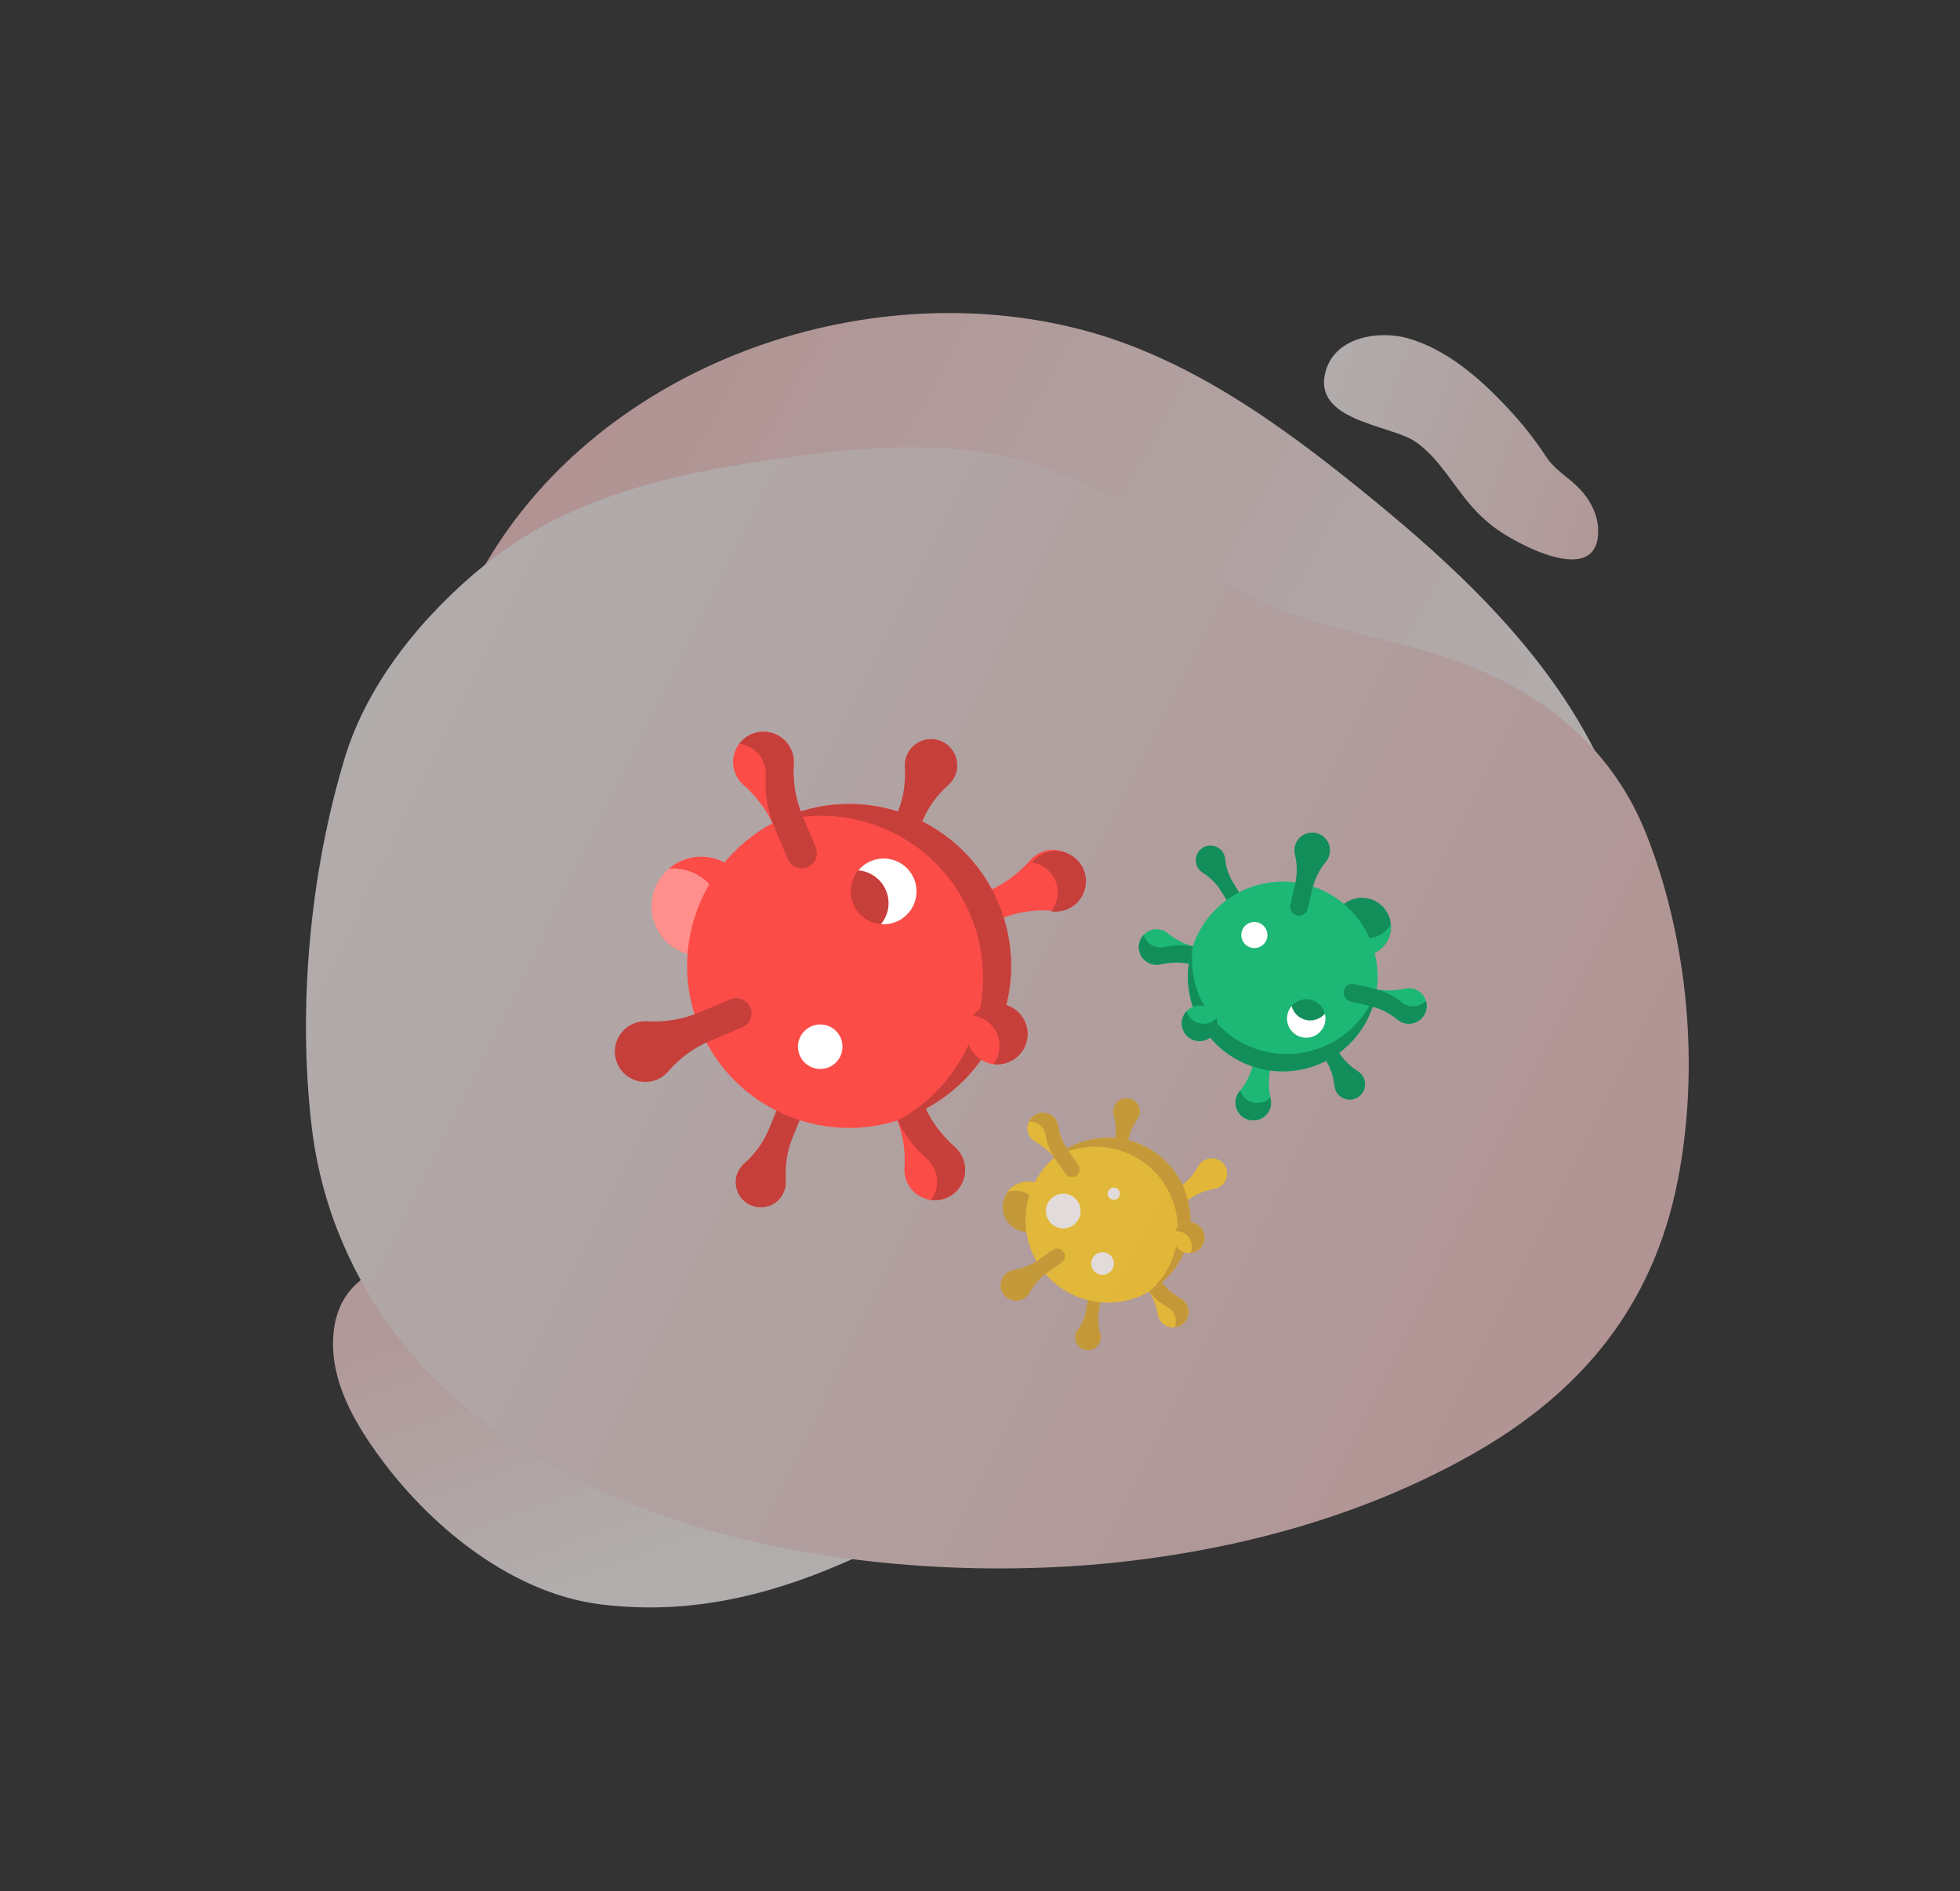 <svg width="966" height="932" viewBox="0 0 966 932" fill="none" xmlns="http://www.w3.org/2000/svg">
<rect x="0" y="0" width="966" height="932" fill="#333333" stroke="none"/>
<g opacity="0.62">
<path d="M414.319 770.925C376.696 787.085 338.219 795.929 296.225 790.755C249.418 784.985 206.734 748.038 181.5 710.06C172.124 695.953 164.353 680.015 164.127 663.082C163.62 623.964 200.165 617.204 231.839 621.469C249.694 623.864 266.402 630.88 282.922 637.83C310.349 649.378 341.931 653.876 366.944 670.731C375.339 676.405 381.825 683.456 391.404 687.357C406.305 693.431 423.007 695.668 438.258 701.086C451.281 705.738 466.027 713.828 466.946 727.621C467.871 741.767 453.701 751.746 441.1 758.224C432.183 762.836 423.283 767.091 414.319 770.925Z" fill="url(#paint0_linear)"/>
<path d="M239.723 277.324C296.746 180.226 424.773 134.376 532.805 162.432C584.899 175.969 629.928 208.299 671.724 242.183C708.566 272.048 744.536 304.505 770.96 344.264C789.002 371.402 802.804 404.444 813.052 435.463C828.378 481.91 821.234 543.511 759.87 543.038C745.472 542.928 732.739 538.585 719.043 534.952C707.964 532.005 697.484 534.89 686.113 533.84C657.49 531.203 629.518 522.555 602.914 512.023C548.694 490.536 498.428 459.817 442.915 441.51C397.423 426.532 349.485 420.394 301.686 423.429C281.521 424.712 260.413 427.507 241.789 419.669C195.883 400.329 211.958 339.051 226.358 304.23C230.17 294.956 234.636 285.965 239.723 277.324Z" fill="url(#paint1_linear)"/>
<path d="M735.327 259.067C746.328 267.796 788.815 290.815 787.633 260.625C787.328 253.105 783.447 246.037 778.453 240.841C772.739 234.876 766.511 231.957 761.891 224.875C756.245 216.327 749.933 208.36 743.036 201.075C728.921 185.897 712.694 172.081 693.749 166.69C680.461 162.915 658.55 165.513 653.468 182.559C646.063 207.373 684.779 209.304 697.074 217.369C708.741 225 715.977 238.949 725.533 249.787C728.551 253.204 731.83 256.31 735.327 259.067Z" fill="url(#paint2_linear)"/>
<path d="M541.326 242.136C564.172 253.653 581.942 271.965 603.021 286.271C638.114 310.085 684.237 312.415 723.715 327.992C763.97 343.887 795.329 370.626 811.358 411.068C832.063 463.268 837.839 526.576 826.785 582.352C814.608 643.749 779.38 686.304 725.791 716.648C672.234 746.973 611.785 763.44 550.853 770C544.973 770.639 539.095 771.159 533.188 771.583C400.502 781.018 220.77 745.83 166.271 606.187C165.772 604.911 165.29 603.634 164.805 602.339C159.112 586.756 155.304 570.548 153.464 554.061C146.794 495.62 152.831 430.24 169.798 373.938C181.207 336.035 208.933 302.805 238.847 278.466C280.875 244.271 334.128 232.769 387.404 225.518C426.855 220.15 471.363 216.224 509.831 228.937C520.644 232.544 531.172 236.956 541.326 242.136Z" fill="url(#paint3_linear)"/>
</g>
<path d="M467.175 455.624C468.776 459.434 473.162 461.225 476.972 459.624L492.662 453.032C500.649 449.676 509.309 448.191 517.952 448.793C520.529 448.973 523.197 448.485 525.706 447.228C532.353 443.897 535.561 436.005 533.123 428.981C530.262 420.734 521.098 416.735 513.177 420.063C511.032 420.964 509.206 422.307 507.763 423.942C501.971 430.503 494.931 435.845 486.862 439.236L471.175 445.827C467.365 447.427 465.574 451.814 467.175 455.624Z" fill="#FB4C47"/>
<path d="M392.515 539.692C389.352 538.4 385.741 539.918 384.449 543.081L379.13 556.107C376.423 562.739 372.228 568.669 366.824 573.37C365.212 574.771 363.938 576.616 363.206 578.818C361.267 584.651 364.005 591.14 369.537 593.822C376.031 596.97 383.726 593.951 386.411 587.375C387.139 585.594 387.42 583.742 387.309 581.942C386.859 574.72 387.852 567.482 390.587 560.783L395.905 547.758C397.196 544.595 395.678 540.983 392.515 539.692Z" fill="#C63F3B"/>
<path d="M440.488 422.204C443.798 423.556 447.577 421.968 448.929 418.658L454.494 405.027C457.328 398.087 461.717 391.882 467.372 386.963C469.058 385.496 470.392 383.565 471.158 381.262C473.187 375.157 470.321 368.367 464.533 365.561C457.738 362.267 449.684 365.426 446.875 372.307C446.114 374.171 445.819 376.109 445.936 377.992C446.406 385.55 445.368 393.124 442.506 400.135L436.941 413.764C435.59 417.074 437.178 420.853 440.488 422.204Z" fill="#C63F3B"/>
<path d="M438.948 524.773C435.138 526.374 433.346 530.76 434.947 534.571L441.539 550.261C444.895 558.248 446.38 566.908 445.778 575.551C445.599 578.127 446.087 580.795 447.343 583.304C450.674 589.952 458.566 593.159 465.59 590.722C473.837 587.86 477.836 578.696 474.508 570.776C473.607 568.63 472.264 566.805 470.629 565.362C464.068 559.57 458.726 552.53 455.336 544.461L448.745 528.774C447.144 524.964 442.758 523.173 438.948 524.773Z" fill="#FB4C47"/>
<path d="M470.627 565.363C464.066 559.57 458.723 552.531 455.333 544.462L448.742 528.774C447.141 524.964 442.755 523.173 438.944 524.774C435.134 526.375 433.343 530.761 434.944 534.571L441.535 550.259C444.926 558.328 450.268 565.367 456.829 571.16C458.464 572.603 459.807 574.428 460.708 576.573C462.852 581.676 461.951 587.293 458.837 591.41C461.059 591.698 463.367 591.493 465.588 590.723C473.834 587.861 477.834 578.697 474.506 570.776C473.605 568.631 472.262 566.806 470.627 565.363Z" fill="#C63F3B"/>
<path d="M355.029 469.223C367.476 463.994 373.326 449.665 368.097 437.218C362.867 424.772 348.538 418.921 336.092 424.151C323.645 429.38 317.795 443.709 323.024 456.156C328.254 468.602 342.583 474.453 355.029 469.223Z" fill="#FF8F8C"/>
<path d="M336.097 424.15C333.69 425.161 331.533 426.516 329.652 428.129C339.947 427.232 350.086 432.976 354.304 443.015C358.522 453.054 355.528 464.316 347.682 471.041C350.15 470.826 352.627 470.234 355.034 469.223C367.481 463.993 373.331 449.664 368.102 437.218C362.872 424.771 348.543 418.921 336.097 424.15Z" fill="#FB4C47"/>
<path d="M449.405 549.668C490.046 532.593 509.149 485.805 492.074 445.164C474.999 404.524 428.211 385.42 387.57 402.496C346.929 419.571 327.826 466.359 344.901 507C361.977 547.64 408.765 566.744 449.405 549.668Z" fill="#FB4C47"/>
<path d="M387.57 402.495C385.244 403.473 382.991 404.552 380.808 405.718C419.675 393.481 462.18 412.647 478.277 450.961C494.375 489.274 478.315 533.047 442.371 552.242C444.731 551.498 447.079 550.645 449.406 549.668C490.047 532.592 509.15 485.804 492.075 445.163C475 404.523 428.211 385.42 387.57 402.495Z" fill="#C63F3B"/>
<path d="M441.796 454.281C450.051 450.812 453.932 441.309 450.463 433.053C446.995 424.798 437.491 420.918 429.236 424.386C420.98 427.855 417.1 437.359 420.569 445.614C424.037 453.869 433.541 457.749 441.796 454.281Z" fill="#C63F3B"/>
<path d="M429.234 424.387C426.745 425.432 424.657 427.03 423.045 428.974C428.874 429.458 434.242 433.085 436.664 438.851C439.087 444.617 437.921 450.989 434.186 455.491C436.703 455.7 439.305 455.327 441.795 454.281C450.05 450.813 453.93 441.309 450.462 433.054C446.993 424.798 437.49 420.918 429.234 424.387Z" fill="white"/>
<path d="M408.514 525.998C414.103 523.651 416.729 517.217 414.381 511.629C412.033 506.041 405.6 503.414 400.012 505.762C394.423 508.11 391.797 514.543 394.145 520.131C396.493 525.72 402.926 528.346 408.514 525.998Z" fill="white"/>
<path d="M497.278 523.421C504.898 520.22 508.48 511.447 505.278 503.827C502.076 496.206 493.304 492.624 485.683 495.826C478.063 499.028 474.481 507.801 477.683 515.421C480.885 523.041 489.657 526.623 497.278 523.421Z" fill="#FB4C47"/>
<path d="M485.683 495.827C483.169 496.883 481.097 498.548 479.561 500.576C484.686 501.229 489.334 504.518 491.48 509.625C493.625 514.731 492.721 520.352 489.601 524.471C492.124 524.793 494.763 524.479 497.277 523.423C504.898 520.221 508.479 511.448 505.278 503.828C502.076 496.208 493.303 492.625 485.683 495.827Z" fill="#C63F3B"/>
<path d="M369.791 496.54C371.392 500.35 369.602 504.736 365.791 506.337L350.102 512.929C342.114 516.285 334.993 521.432 329.373 528.026C327.698 529.992 325.482 531.556 322.828 532.468C315.797 534.885 307.915 531.652 304.604 524.994C300.717 517.179 304.275 507.834 312.195 504.506C314.341 503.605 316.578 503.241 318.755 503.355C327.495 503.81 336.238 502.521 344.307 499.131L359.995 492.54C363.804 490.939 368.191 492.73 369.791 496.54Z" fill="#C63F3B"/>
<path d="M398.035 427.389C401.845 425.788 403.637 421.402 402.036 417.591L395.443 401.902C392.088 393.914 390.603 385.254 391.205 376.612C391.384 374.035 390.896 371.367 389.639 368.858C386.309 362.211 378.417 359.003 371.392 361.44C363.146 364.302 359.146 373.466 362.474 381.387C363.376 383.532 364.719 385.357 366.354 386.8C372.915 392.593 378.257 399.632 381.647 407.701L388.239 423.389C389.839 427.199 394.225 428.99 398.035 427.389Z" fill="#FB4C47"/>
<path d="M389.64 368.858C386.31 362.21 378.418 359.003 371.393 361.44C368.459 362.458 366.067 364.276 364.347 366.55C369.154 367.174 373.565 370.11 375.843 374.655C377.099 377.164 377.588 379.832 377.408 382.409C376.806 391.051 378.291 399.712 381.647 407.699L388.239 423.389C389.839 427.198 394.226 428.99 398.036 427.389C401.847 425.788 403.637 421.402 402.036 417.591L395.444 401.902C392.088 393.914 390.604 385.254 391.206 376.612C391.385 374.035 390.898 371.367 389.64 368.858Z" fill="#C63F3B"/>
<path d="M514.738 420.452C512.578 421.313 510.729 422.621 509.257 424.229C508.997 424.513 508.731 424.792 508.465 425.071C513.903 425.84 518.756 429.584 520.612 435.269C522.2 440.131 521.107 445.354 518.087 449.184C518.385 449.205 518.684 449.223 518.982 449.249C521.554 449.475 524.229 449.037 526.759 447.827C533.463 444.621 536.813 436.793 534.506 429.729C531.798 421.436 522.714 417.271 514.738 420.452Z" fill="#C63F3B"/>
<g opacity="0.63">
<path d="M573.882 595.024C575.098 596.741 577.475 597.147 579.192 595.931L586.261 590.924C589.86 588.375 594 586.682 598.361 586.028C599.661 585.833 600.933 585.296 602.041 584.394C604.977 582.006 605.7 577.73 603.714 574.509C601.382 570.727 596.387 569.75 592.818 572.278C591.852 572.962 591.093 573.831 590.556 574.803C588.402 578.702 585.493 582.134 581.857 584.709L574.789 589.715C573.072 590.93 572.666 593.308 573.882 595.024Z" fill="#FFC700"/>
<path d="M540.189 635.854C538.475 635.561 536.848 636.714 536.555 638.428L535.349 645.488C534.735 649.082 533.305 652.491 531.138 655.424C530.492 656.298 530.062 657.355 529.942 658.53C529.622 661.642 531.698 664.565 534.743 665.287C538.317 666.135 541.808 663.786 542.417 660.222C542.582 659.257 542.517 658.305 542.263 657.423C541.243 653.884 540.938 650.178 541.558 646.547L542.764 639.488C543.056 637.774 541.903 636.147 540.189 635.854Z" fill="#D09700"/>
<path d="M551.068 572.179C552.862 572.485 554.565 571.279 554.871 569.485L556.133 562.098C556.775 558.337 558.272 554.769 560.539 551.701C561.215 550.786 561.665 549.679 561.791 548.45C562.126 545.193 559.953 542.135 556.767 541.379C553.027 540.492 549.374 542.95 548.737 546.68C548.564 547.69 548.632 548.685 548.897 549.608C549.965 553.312 550.284 557.19 549.636 560.989L548.374 568.376C548.068 570.17 549.274 571.872 551.068 572.179Z" fill="#D09700"/>
<path d="M561.613 623.32C559.897 624.536 559.49 626.913 560.706 628.63L565.713 635.699C568.262 639.298 569.955 643.438 570.61 647.799C570.805 649.099 571.342 650.371 572.243 651.479C574.632 654.415 578.907 655.138 582.129 653.152C585.911 650.82 586.888 645.825 584.36 642.256C583.675 641.29 582.807 640.531 581.835 639.994C577.936 637.84 574.504 634.931 571.929 631.295L566.923 624.227C565.707 622.51 563.33 622.104 561.613 623.32Z" fill="#FFC700"/>
<path d="M581.835 639.992C577.935 637.838 574.504 634.929 571.929 631.293L566.923 624.225C565.707 622.508 563.329 622.102 561.613 623.318C559.896 624.534 559.49 626.911 560.706 628.628L565.712 635.697C568.287 639.332 571.718 642.241 575.618 644.396C576.589 644.932 577.458 645.691 578.143 646.658C579.771 648.957 579.943 651.847 578.85 654.237C579.986 654.135 581.11 653.779 582.129 653.15C585.911 650.819 586.887 645.824 584.36 642.255C583.675 641.288 582.806 640.529 581.835 639.992Z" fill="#D09700"/>
<path d="M513.789 604.973C519.397 601.001 520.723 593.236 516.751 587.628C512.779 582.02 505.014 580.693 499.406 584.665C493.798 588.637 492.471 596.403 496.443 602.011C500.415 607.619 508.181 608.945 513.789 604.973Z" fill="#D09700"/>
<path d="M499.406 584.665C498.322 585.433 497.4 586.344 496.642 587.353C501.659 585.772 507.331 587.507 510.535 592.03C513.739 596.554 513.493 602.48 510.336 606.688C511.539 606.309 512.705 605.741 513.789 604.973C519.397 601.001 520.724 593.235 516.752 587.627C512.78 582.019 505.014 580.693 499.406 584.665Z" fill="#FFC700"/>
<path d="M569.556 634.537C587.867 621.568 592.198 596.21 579.229 577.899C566.26 559.588 540.902 555.257 522.591 568.226C504.28 581.195 499.949 606.553 512.918 624.864C525.887 643.175 551.244 647.506 569.556 634.537Z" fill="#FFC700"/>
<path d="M522.597 568.225C521.549 568.968 520.549 569.753 519.593 570.573C537.556 560.204 560.793 565.039 573.019 582.301C585.245 599.564 582.094 623.088 566.351 636.592C567.441 635.962 568.514 635.279 569.562 634.537C587.874 621.567 592.205 596.21 579.236 577.898C566.267 559.587 540.909 555.256 522.597 568.225Z" fill="#D09700"/>
<path d="M550.679 590.759C552.033 589.8 552.353 587.925 551.394 586.57C550.435 585.216 548.56 584.896 547.206 585.855C545.851 586.814 545.531 588.689 546.49 590.044C547.449 591.398 549.325 591.718 550.679 590.759Z" fill="white"/>
<path d="M546.622 627.287C549.14 625.503 549.736 622.016 547.953 619.498C546.169 616.98 542.682 616.384 540.164 618.167C537.646 619.951 537.05 623.438 538.834 625.956C540.617 628.474 544.104 629.07 546.622 627.287Z" fill="white"/>
<path d="M528.987 603.846C532.842 601.116 533.754 595.777 531.023 591.922C528.293 588.067 522.954 587.155 519.099 589.885C515.243 592.616 514.332 597.954 517.062 601.81C519.793 605.665 525.131 606.577 528.987 603.846Z" fill="white"/>
<path d="M590.446 616.213C593.88 613.781 594.692 609.026 592.26 605.593C589.828 602.159 585.073 601.347 581.64 603.779C578.206 606.211 577.394 610.965 579.826 614.399C582.258 617.832 587.013 618.644 590.446 616.213Z" fill="#FFC700"/>
<path d="M581.641 603.779C580.509 604.581 579.663 605.637 579.123 606.815C581.742 606.574 584.415 607.695 586.045 609.996C587.674 612.297 587.845 615.19 586.749 617.581C588.038 617.463 589.315 617.016 590.448 616.213C593.882 613.781 594.693 609.027 592.262 605.593C589.83 602.16 585.075 601.347 581.641 603.779Z" fill="#D09700"/>
<path d="M524.137 616.919C525.353 618.636 524.947 621.013 523.23 622.229L516.161 627.236C512.562 629.785 509.591 633.128 507.526 637.025C506.911 638.186 505.982 639.208 504.764 639.954C501.536 641.931 497.263 641.194 494.883 638.251C492.09 634.796 492.826 629.76 496.395 627.232C497.362 626.548 498.433 626.12 499.528 625.936C503.921 625.198 508.124 623.593 511.759 621.018L518.828 616.012C520.544 614.796 522.921 615.202 524.137 616.919Z" fill="#D09700"/>
<path d="M530.539 579.443C532.255 578.227 532.662 575.85 531.446 574.133L526.439 567.064C523.89 563.465 522.197 559.325 521.542 554.964C521.347 553.664 520.81 552.392 519.909 551.284C517.521 548.348 513.245 547.625 510.023 549.611C506.241 551.943 505.265 556.938 507.792 560.507C508.477 561.473 509.346 562.232 510.317 562.769C514.217 564.923 517.648 567.832 520.223 571.468L525.229 578.536C526.445 580.253 528.822 580.659 530.539 579.443Z" fill="#FFC700"/>
<path d="M519.907 551.284C517.518 548.348 513.243 547.625 510.021 549.611C508.675 550.441 507.687 551.608 507.083 552.928C509.541 552.707 512.057 553.68 513.69 555.687C514.591 556.795 515.128 558.067 515.323 559.367C515.978 563.729 517.671 567.868 520.22 571.467L525.227 578.536C526.442 580.253 528.82 580.659 530.537 579.443C532.253 578.227 532.659 575.85 531.444 574.133L526.437 567.064C523.888 563.465 522.195 559.326 521.54 554.964C521.345 553.664 520.808 552.392 519.907 551.284Z" fill="#D09700"/>
</g>
<path d="M625.172 511.391C622.815 510.841 620.458 512.305 619.907 514.662L617.64 524.369C616.486 529.31 614.213 533.927 610.957 537.819C609.986 538.979 609.3 540.412 609.033 542.034C608.328 546.332 610.968 550.566 615.137 551.824C620.031 553.302 625.078 550.331 626.223 545.431C626.533 544.104 626.523 542.776 626.244 541.53C625.124 536.528 625.01 531.353 626.176 526.361L628.443 516.656C628.994 514.299 627.529 511.942 625.172 511.391Z" fill="#1DB776"/>
<path d="M610.973 447.088C612.672 446.031 613.194 443.797 612.138 442.097L607.789 435.097C605.575 431.534 604.205 427.506 603.833 423.327C603.722 422.081 603.286 420.842 602.493 419.738C600.393 416.814 596.375 415.882 593.201 417.583C589.476 419.58 588.262 424.268 590.458 427.802C591.053 428.759 591.834 429.529 592.726 430.095C596.305 432.364 599.397 435.323 601.633 438.923L605.982 445.922C607.039 447.622 609.273 448.144 610.973 447.088Z" fill="#128E5A"/>
<path d="M650.196 510.223C648.417 511.328 647.871 513.666 648.976 515.445L653.527 522.77C655.844 526.499 657.277 530.714 657.666 535.087C657.782 536.391 658.239 537.687 659.069 538.842C661.266 541.903 665.471 542.878 668.792 541.098C672.69 539.007 673.96 534.102 671.663 530.405C671.04 529.403 670.222 528.597 669.289 528.005C665.544 525.63 662.309 522.534 659.968 518.767L655.418 511.443C654.312 509.664 651.974 509.118 650.196 510.223Z" fill="#128E5A"/>
<path d="M602.083 474.233C602.633 471.875 601.169 469.518 598.812 468.968L589.105 466.7C584.164 465.546 579.547 463.273 575.655 460.017C574.495 459.046 573.062 458.36 571.44 458.094C567.143 457.388 562.909 460.028 561.65 464.197C560.172 469.091 563.143 474.138 568.043 475.283C569.371 475.593 570.698 475.583 571.944 475.304C576.946 474.184 582.121 474.07 587.113 475.236L596.818 477.503C599.175 478.054 601.532 476.59 602.083 474.233Z" fill="#1DB776"/>
<path d="M571.946 475.304C576.948 474.184 582.123 474.071 587.115 475.237L596.82 477.504C599.177 478.054 601.534 476.59 602.085 474.233C602.635 471.875 601.171 469.518 598.814 468.968L589.109 466.701C584.117 465.535 578.942 465.648 573.94 466.768C572.693 467.048 571.366 467.057 570.039 466.747C566.882 466.01 564.528 463.652 563.646 460.759C562.746 461.714 562.05 462.879 561.652 464.197C560.174 469.092 563.145 474.138 568.045 475.283C569.372 475.593 570.699 475.584 571.946 475.304Z" fill="#128E5A"/>
<path d="M657.274 453.534C655.475 461.234 660.259 468.934 667.959 470.733C675.659 472.532 683.359 467.748 685.158 460.047C686.957 452.347 682.173 444.647 674.473 442.849C666.772 441.05 659.072 445.834 657.274 453.534Z" fill="#128E5A"/>
<path d="M685.16 460.049C685.508 458.56 685.607 457.072 685.489 455.625C682.375 460.816 676.166 463.649 669.955 462.198C663.744 460.748 659.433 455.457 658.941 449.424C658.194 450.668 657.624 452.046 657.276 453.536C655.477 461.236 660.261 468.936 667.961 470.735C675.661 472.533 683.362 467.749 685.16 460.049Z" fill="#1DB776"/>
<path d="M586.681 470.636C580.808 495.779 596.429 520.922 621.572 526.795C646.714 532.668 671.857 517.047 677.73 491.904C683.603 466.762 667.982 441.619 642.839 435.746C617.697 429.873 592.554 445.494 586.681 470.636Z" fill="#1DB776"/>
<path d="M677.739 491.903C678.075 490.464 678.337 489.024 678.535 487.588C670.977 510.226 647.277 523.795 623.574 518.258C599.871 512.721 584.634 490.058 587.887 466.415C587.428 467.789 587.026 469.196 586.69 470.636C580.817 495.778 596.438 520.921 621.58 526.794C646.723 532.667 671.866 517.046 677.739 491.903Z" fill="#128E5A"/>
<path d="M634.529 499.818C633.336 504.925 636.509 510.032 641.616 511.225C646.723 512.418 651.83 509.245 653.023 504.138C654.216 499.031 651.043 493.923 645.936 492.73C640.829 491.537 635.722 494.71 634.529 499.818Z" fill="#128E5A"/>
<path d="M653.033 504.136C653.393 502.596 653.353 501.057 652.985 499.624C650.752 502.222 647.187 503.521 643.62 502.688C640.053 501.854 637.431 499.111 636.58 495.792C635.616 496.914 634.898 498.276 634.538 499.816C633.346 504.923 636.519 510.031 641.626 511.224C646.733 512.417 651.84 509.244 653.033 504.136Z" fill="white"/>
<path d="M611.964 459.38C611.157 462.837 613.305 466.294 616.762 467.102C620.219 467.91 623.677 465.762 624.484 462.304C625.292 458.847 623.144 455.39 619.686 454.582C616.229 453.774 612.772 455.922 611.964 459.38Z" fill="white"/>
<path d="M582.671 502.36C581.57 507.075 584.499 511.79 589.214 512.891C593.929 513.992 598.644 511.063 599.745 506.348C600.846 501.633 597.917 496.918 593.202 495.817C588.487 494.716 583.772 497.645 582.671 502.36Z" fill="#1DB776"/>
<path d="M599.749 506.347C600.112 504.791 600.034 503.236 599.601 501.811C597.529 504.017 594.371 505.091 591.212 504.353C588.052 503.615 585.697 501.253 584.817 498.357C583.796 499.443 583.038 500.803 582.674 502.358C581.573 507.073 584.503 511.788 589.217 512.89C593.932 513.991 598.648 511.062 599.749 506.347Z" fill="#128E5A"/>
<path d="M639.244 451.146C636.887 450.596 635.422 448.239 635.973 445.882L638.24 436.175C639.394 431.234 639.402 426.087 638.207 421.156C637.85 419.686 637.87 418.097 638.35 416.525C639.621 412.36 643.863 409.733 648.158 410.452C653.201 411.295 656.41 416.194 655.265 421.095C654.955 422.422 654.358 423.608 653.556 424.601C650.336 428.59 647.941 433.179 646.775 438.17L644.508 447.876C643.958 450.232 641.601 451.697 639.244 451.146Z" fill="#128E5A"/>
<path d="M662.332 488.307C661.781 490.664 663.246 493.021 665.603 493.572L675.31 495.839C680.251 496.994 684.868 499.267 688.76 502.523C689.92 503.494 691.353 504.18 692.975 504.446C697.272 505.152 701.506 502.512 702.765 498.343C704.242 493.448 701.272 488.401 696.372 487.257C695.044 486.947 693.717 486.956 692.471 487.235C687.468 488.356 682.294 488.469 677.302 487.303L667.597 485.036C665.24 484.486 662.883 485.95 662.332 488.307Z" fill="#1DB776"/>
<path d="M692.973 504.444C697.271 505.15 701.505 502.51 702.764 498.341C703.289 496.6 703.25 494.84 702.763 493.243C700.814 495.308 697.906 496.391 694.967 495.908C693.346 495.642 691.912 494.956 690.752 493.985C686.861 490.729 682.243 488.456 677.302 487.301L667.596 485.034C665.239 484.484 662.881 485.948 662.331 488.305C661.78 490.663 663.244 493.02 665.602 493.57L675.308 495.837C680.25 496.992 684.867 499.265 688.758 502.521C689.919 503.492 691.352 504.178 692.973 504.444Z" fill="#128E5A"/>
<path d="M626.221 545.437C626.53 544.11 626.521 542.784 626.242 541.538C626.193 541.318 626.148 541.096 626.102 540.875C623.911 543.23 620.486 544.308 617.132 543.295C614.264 542.429 612.121 540.154 611.292 537.42C611.182 537.556 611.074 537.694 610.961 537.828C609.991 538.988 609.305 540.42 609.039 542.041C608.334 546.337 610.972 550.569 615.14 551.827C620.032 553.304 625.076 550.335 626.221 545.437Z" fill="#128E5A"/>
<defs>
<linearGradient id="paint0_linear" x1="161.059" y1="668.687" x2="210.076" y2="804.827" gradientUnits="userSpaceOnUse">
<stop stop-color="#FFD8D8"/>
<stop offset="1" stop-color="#FFF8F8"/>
</linearGradient>
<linearGradient id="paint1_linear" x1="807.47" y1="323.693" x2="370.853" y2="86.345" gradientUnits="userSpaceOnUse">
<stop stop-color="#FFF8F8"/>
<stop offset="1" stop-color="#FFCFCF"/>
</linearGradient>
<linearGradient id="paint2_linear" x1="788.658" y1="260.027" x2="630.938" y2="204.505" gradientUnits="userSpaceOnUse">
<stop stop-color="#FFD7D7"/>
<stop offset="1" stop-color="#FFF9F9"/>
</linearGradient>
<linearGradient id="paint3_linear" x1="782.235" y1="694.48" x2="142.067" y2="377.53" gradientUnits="userSpaceOnUse">
<stop stop-color="#FFCFCF"/>
<stop offset="1" stop-color="#FFF8F8"/>
</linearGradient>
</defs>
</svg>
